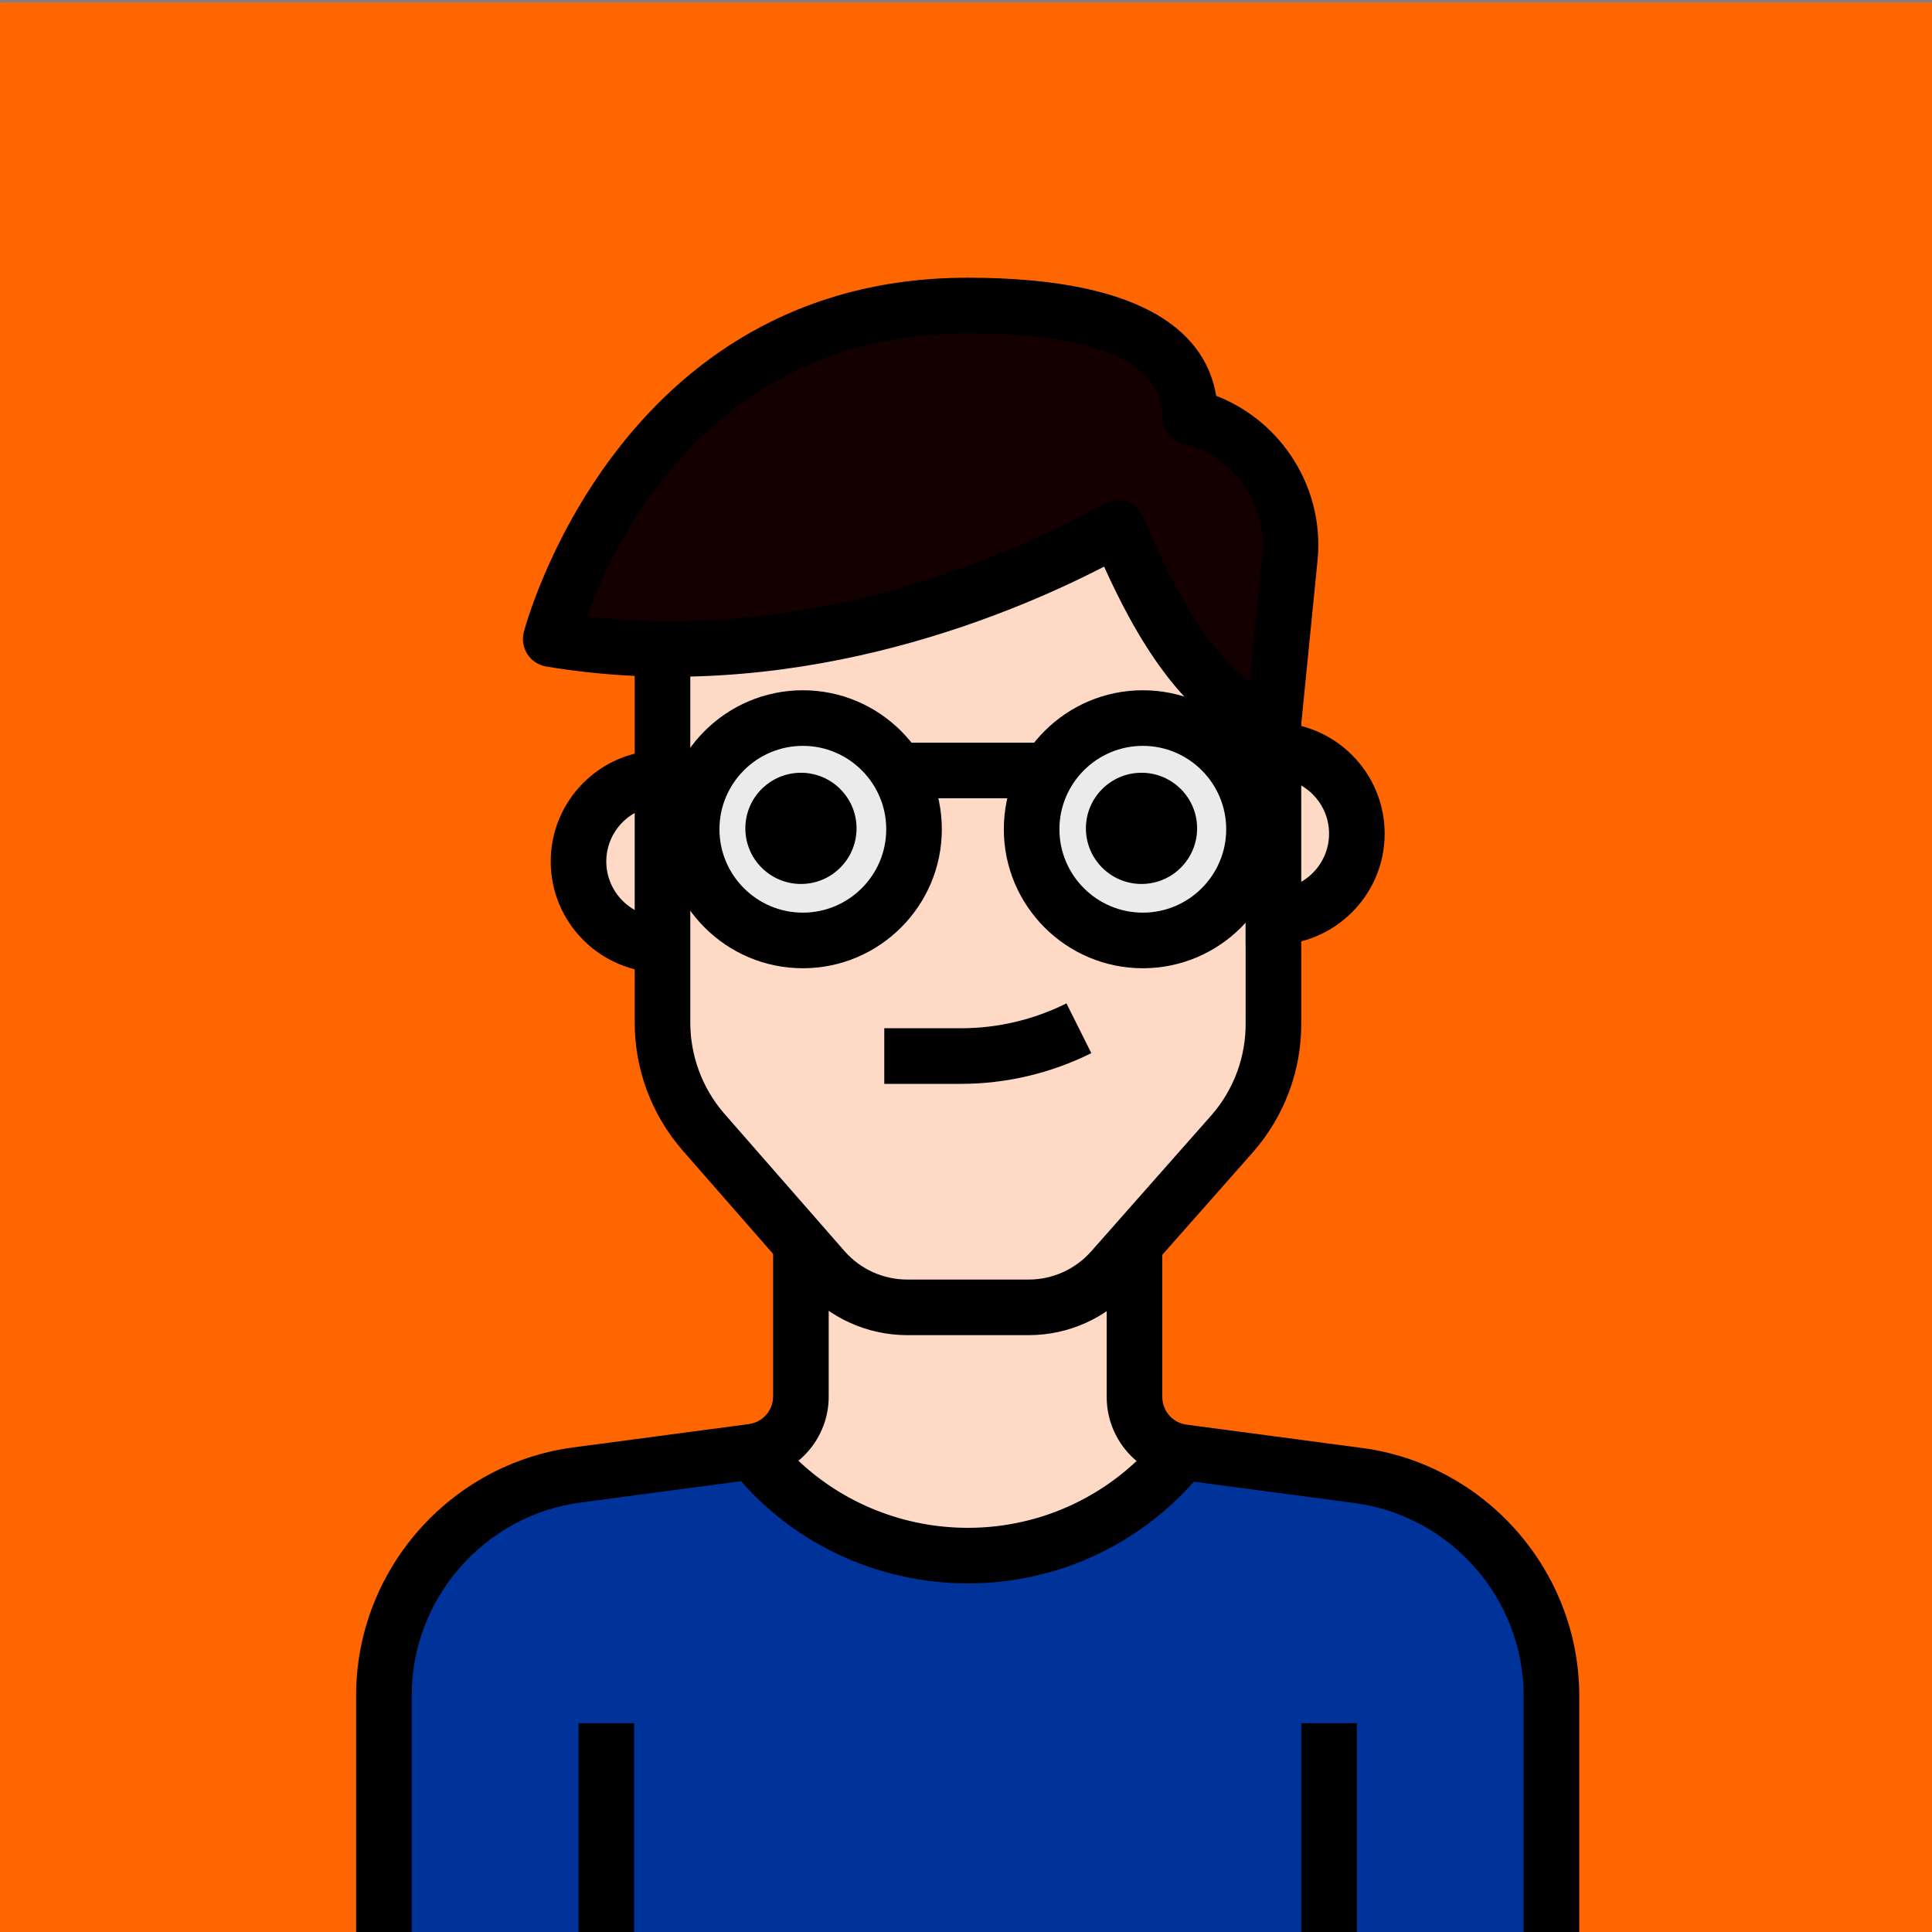 <?xml version="1.0" encoding="UTF-8" standalone="no"?>
<!-- Generator: Adobe Illustrator 19.0.0, SVG Export Plug-In . SVG Version: 6.00 Build 0)  -->

<svg
   xmlns:dc="http://purl.org/dc/elements/1.1/"
   xmlns:cc="http://creativecommons.org/ns#"
   xmlns:rdf="http://www.w3.org/1999/02/22-rdf-syntax-ns#"
   xmlns:svg="http://www.w3.org/2000/svg"
   xmlns="http://www.w3.org/2000/svg"
   xmlns:sodipodi="http://sodipodi.sourceforge.net/DTD/sodipodi-0.dtd"
   xmlns:inkscape="http://www.inkscape.org/namespaces/inkscape"
   version="1.1"
   id="Capa_1"
   x="0px"
   y="0px"
   viewBox="0 0 512 512"
   style="enable-background:new 0 0 512 512;"
   xml:space="preserve"
   sodipodi:docname="caner.svg"
   inkscape:version="0.92.4 5da689c313, 2019-01-14"
   inkscape:export-filename="/home/yutyo/Downloads/701987-avatar/caner.png"
   inkscape:export-xdpi="187.5"
   inkscape:export-ydpi="187.5"><rect x="0" y="0" width="512" height="512" fill="#808080" stroke="none"/><defs
   id="defs109" /><sodipodi:namedview
   pagecolor="#ffffff"
   bordercolor="#666666"
   borderopacity="1"
   objecttolerance="10"
   gridtolerance="10"
   guidetolerance="10"
   inkscape:pageopacity="0"
   inkscape:pageshadow="2"
   inkscape:window-width="1366"
   inkscape:window-height="717"
   id="namedview107"
   showgrid="false"
   inkscape:zoom="0.68837951"
   inkscape:cx="446.43034"
   inkscape:cy="306.04792"
   inkscape:window-x="0"
   inkscape:window-y="26"
   inkscape:window-maximized="1"
   inkscape:current-layer="Capa_1" />
<rect
   style="opacity:1;fill:#ff6600;fill-opacity:1;stroke:none;stroke-width:15.573;stroke-linecap:square;stroke-linejoin:miter;stroke-miterlimit:4.1;stroke-dasharray:none;stroke-dashoffset:0;stroke-opacity:1;paint-order:markers stroke fill"
   id="rect862"
   width="512.785"
   height="515.703"
   x="5.143517e-05"
   y="0.655"
   rx="0.693"
   ry="0.459" />






























<g
   id="g76">
</g>
<g
   id="g78">
</g>
<g
   id="g80">
</g>
<g
   id="g82">
</g>
<g
   id="g84">
</g>
<g
   id="g86">
</g>
<g
   id="g88">
</g>
<g
   id="g90">
</g>
<g
   id="g92">
</g>
<g
   id="g94">
</g>
<g
   id="g96">
</g>
<g
   id="g98">
</g>
<g
   id="g100">
</g>
<g
   id="g102">
</g>
<g
   id="g104">
</g>
<path
   inkscape:connector-curvature="0"
   style="fill:#003399;stroke-width:0.863"
   d="m 360.024,390.884 -46.559,-6.188 v 0 c -24.915,31.493 -70.648,36.82 -102.133,11.905 -4.412,-3.492 -8.406,-7.485 -11.905,-11.905 v 0 l -46.559,6.188 c -29.268,3.912 -51.125,28.885 -51.125,58.419 v 66.301 h 309.406 v -66.301 c 8.6e-4,-29.533 -21.857,-54.507 -51.125,-58.419 z"
   id="path2-3" /><path
   inkscape:connector-curvature="0"
   style="fill:#fedac6;stroke-width:0.863"
   d="m 313.466,384.696 v 0 c -7.381,-0.965 -12.885,-7.285 -12.818,-14.734 v -38.528 h -88.402 v 38.676 c 0.067,7.448 -5.437,13.769 -12.818,14.734 v 0 c 24.959,31.456 70.692,36.731 102.156,11.772 4.405,-3.5 8.397,-7.499 11.882,-11.92 z"
   id="path4" /><g
   transform="matrix(0.863,0,0,0.863,35.446,73.595)"
   id="g14"><path
     style="fill:#fedac6"
     d="m 349.862,153.6 h -8.533 v 51.2 h 8.533 c 14.14,0 25.6,-11.46 25.6,-25.6 0,-14.14 -11.46,-25.6 -25.6,-25.6 z"
     id="path8"
     inkscape:connector-curvature="0" /><path
     style="fill:#fedac6"
     d="m 162.129,153.6 c -14.14,0 -25.6,11.46 -25.6,25.6 0,14.14 11.46,25.6 25.6,25.6 h 8.533 v -51.2 z"
     id="path10"
     inkscape:connector-curvature="0" /><path
     style="fill:#fedac6"
     d="M 349.862,136.533 V 230.4 c 0.111,12.544 -4.378,24.687 -12.629,34.133 l -36.864,41.728 c -6.468,7.364 -15.795,11.597 -25.6,11.605 h -37.376 c -9.805,-0.009 -19.132,-4.241 -25.6,-11.605 l -37.035,-41.728 c -8.252,-9.446 -12.74,-21.589 -12.629,-34.133 V 119.467 c 25.899,-4.233 51.541,-9.933 76.8,-17.067 20.386,-7.39 40.329,-15.932 59.733,-25.6 7.808,11.904 16.358,23.305 25.6,34.133 z"
     id="path12-6"
     inkscape:connector-curvature="0" /></g><path
   inkscape:connector-curvature="0"
   style="fill:#140000;stroke-width:0.863"
   d="m 315.381,110.429 c 0,-13.997 -10.756,-29.467 -58.935,-29.467 -88.402,0 -110.502,88.402 -110.502,88.402 67.259,11.198 125.973,-15.912 150.21,-29.467 5.598,12.892 19.375,46.19 41.328,51.567 l 4.347,-43.686 c 1.739,-17.305 -9.547,-33.247 -26.447,-37.35 z"
   id="path18-0" /><path
   inkscape:connector-curvature="0"
   d="m 337.481,250.398 h -7.367 v -14.734 h 7.367 c 8.125,0 14.734,-6.608 14.734,-14.734 0,-8.125 -6.608,-14.734 -14.734,-14.734 h -7.367 v -14.734 h 7.367 c 16.252,0 29.467,13.216 29.467,29.467 0,16.251 -13.215,29.469 -29.467,29.469 z"
   id="path24"
   style="stroke-width:0.863" /><path
   inkscape:connector-curvature="0"
   d="m 182.778,257.765 h -7.367 c -16.252,0 -29.467,-13.216 -29.467,-29.467 0,-16.251 13.216,-29.467 29.467,-29.467 h 7.367 v 14.734 h -7.367 c -8.125,0 -14.734,6.608 -14.734,14.734 0,8.126 6.608,14.734 14.734,14.734 h 7.367 z"
   id="path26"
   style="stroke-width:0.863" /><path
   inkscape:connector-curvature="0"
   d="m 272.668,353.829 h -32.281 c -10.594,-0.015 -20.656,-4.582 -27.633,-12.524 l -31.832,-36.399 c -8.317,-9.533 -12.833,-21.74 -12.722,-34.381 V 169.363 h 14.734 v 101.22 c -0.081,9.098 3.146,17.82 9.084,24.627 l 31.817,36.378 c 4.177,4.759 10.218,7.499 16.568,7.506 h 32.252 c 6.328,-0.008 12.376,-2.748 16.568,-7.522 l 31.832,-36.038 c 5.915,-6.77 9.142,-15.493 9.053,-24.524 v -86.913 h 14.734 v 86.855 c 0.118,12.575 -4.405,24.782 -12.73,34.314 l -31.847,36.053 c -6.952,7.927 -17.023,12.495 -27.594,12.509 z"
   id="path30"
   style="stroke-width:0.863" /><path
   inkscape:connector-curvature="0"
   d="m 337.481,198.831 c -0.582,0 -1.171,-0.067 -1.753,-0.213 -21.798,-5.341 -35.788,-32.2 -43.125,-48.459 -27.198,14.026 -84.011,37.129 -147.867,26.469 -2.026,-0.339 -3.824,-1.51 -4.95,-3.227 -1.127,-1.716 -1.481,-3.83 -0.987,-5.827 0.235,-0.936 24.568,-93.979 117.648,-93.979 48.871,0 63.31,15.935 65.852,31.302 17.467,6.733 28.768,24.598 26.86,43.619 l -4.347,43.678 c -0.206,2.122 -1.334,4.051 -3.079,5.282 -1.252,0.892 -2.74,1.356 -4.251,1.356 z m -41.328,-66.301 c 0.788,0 1.591,0.133 2.35,0.383 1.981,0.663 3.573,2.137 4.405,4.045 l 0.567,1.311 c 4.155,9.599 14.107,32.569 27.699,42.197 l 3.323,-33.416 c 1.37,-13.577 -7.595,-26.241 -20.856,-29.46 -3.307,-0.803 -5.628,-3.765 -5.628,-7.16 0,-18.262 -28.045,-22.1 -51.567,-22.1 -67.267,0 -93.337,54.198 -100.859,74.972 62.006,7.381 116.02,-18.115 136.971,-29.828 1.113,-0.628 2.35,-0.944 3.595,-0.944 z"
   id="path36"
   style="stroke-width:0.863" /><path
   inkscape:connector-curvature="0"
   d="m 254.7,287.233 c -0.008,0 -0.015,0 -0.022,0 h -20.332 v -14.734 h 20.332 c 0.008,0 0.015,0 0.022,0 9.651,0 19.301,-2.277 27.92,-6.593 l 6.593,13.179 c -10.659,5.333 -22.593,8.148 -34.513,8.148 z"
   id="path38"
   style="stroke-width:0.863" /><path
   inkscape:connector-curvature="0"
   d="M 109.11,515.604 H 94.376 v -66.301 c 0,-33.077 24.723,-61.329 57.52,-65.72 l 46.559,-6.188 c 3.698,-0.486 6.453,-3.654 6.424,-7.367 v -38.595 h 14.734 v 38.528 c 0.096,11.08 -8.169,20.583 -19.227,22.034 l -46.544,6.188 c -25.504,3.411 -44.731,25.386 -44.731,51.119 z"
   id="path40"
   style="stroke-width:0.863" /><path
   inkscape:connector-curvature="0"
   d="m 418.516,515.604 h -14.734 v -66.301 c -0.067,-25.644 -19.294,-47.568 -44.739,-50.971 l -46.544,-6.188 C 301.457,390.707 293.191,381.204 293.287,370.043 v -38.609 h 14.734 v 38.676 c -0.037,3.786 2.719,6.947 6.409,7.433 l 46.565,6.188 c 32.716,4.376 57.447,32.554 57.528,65.557 v 66.316 z"
   id="path42"
   style="stroke-width:0.863" /><rect
   x="153.311"
   y="456.669"
   width="14.734"
   height="58.935"
   id="rect44"
   style="stroke-width:0.863" /><rect
   x="344.848"
   y="456.669"
   width="14.734"
   height="58.935"
   id="rect46"
   style="stroke-width:0.863" /><path
   inkscape:connector-curvature="0"
   d="m 256.528,419.621 c -23.655,0 -47.096,-10.402 -62.876,-30.351 l 11.551,-9.135 c 22.351,28.251 63.539,33.026 91.79,10.689 3.956,-3.138 7.558,-6.733 10.704,-10.696 l 11.536,9.149 c -3.838,4.854 -8.251,9.26 -13.098,13.098 -14.682,11.61 -32.208,17.245 -49.608,17.245 z"
   id="path48-6"
   style="stroke-width:0.863" /><g
   transform="matrix(0.863,0,0,0.863,38.499,79.369)"
   id="g34"><circle
     style="fill:#ebebeb"
     cx="204.8"
     cy="162.133"
     r="34.133"
     id="circle30" /><circle
     style="fill:#ebebeb"
     cx="307.2"
     cy="162.133"
     r="34.133"
     id="circle32-3" /></g><path
   inkscape:connector-curvature="0"
   d="m 212.762,256.597 c -20.31,0 -36.834,-16.524 -36.834,-36.834 0,-20.311 16.524,-36.834 36.834,-36.834 20.311,0 36.834,16.524 36.834,36.834 0,20.311 -16.524,36.834 -36.834,36.834 z m 0,-58.935 c -12.185,0 -22.1,9.916 -22.1,22.1 0,12.185 9.916,22.1 22.1,22.1 12.185,0 22.1,-9.916 22.1,-22.1 0,-12.185 -9.916,-22.1 -22.1,-22.1 z"
   id="path57"
   style="stroke-width:0.863" /><path
   inkscape:connector-curvature="0"
   d="m 302.858,256.597 c -20.31,0 -36.834,-16.524 -36.834,-36.834 0,-20.311 16.524,-36.834 36.834,-36.834 20.311,0 36.834,16.524 36.834,36.834 0,20.311 -16.524,36.834 -36.834,36.834 z m 0,-58.935 c -12.185,0 -22.1,9.916 -22.1,22.1 0,12.185 9.916,22.1 22.1,22.1 12.185,0 22.1,-9.916 22.1,-22.1 0,-12.185 -9.916,-22.1 -22.1,-22.1 z"
   id="path59"
   style="stroke-width:0.863" /><rect
   x="240.368"
   y="196.815"
   width="36.834"
   height="14.734"
   id="rect61"
   style="stroke-width:0.863" /><circle
   cx="212.26"
   cy="219.525"
   r="14.734"
   id="circle32"
   style="stroke-width:0.863" /><circle
   cx="302.512"
   cy="219.525"
   r="14.734"
   id="circle34"
   style="stroke-width:0.863" /></svg>